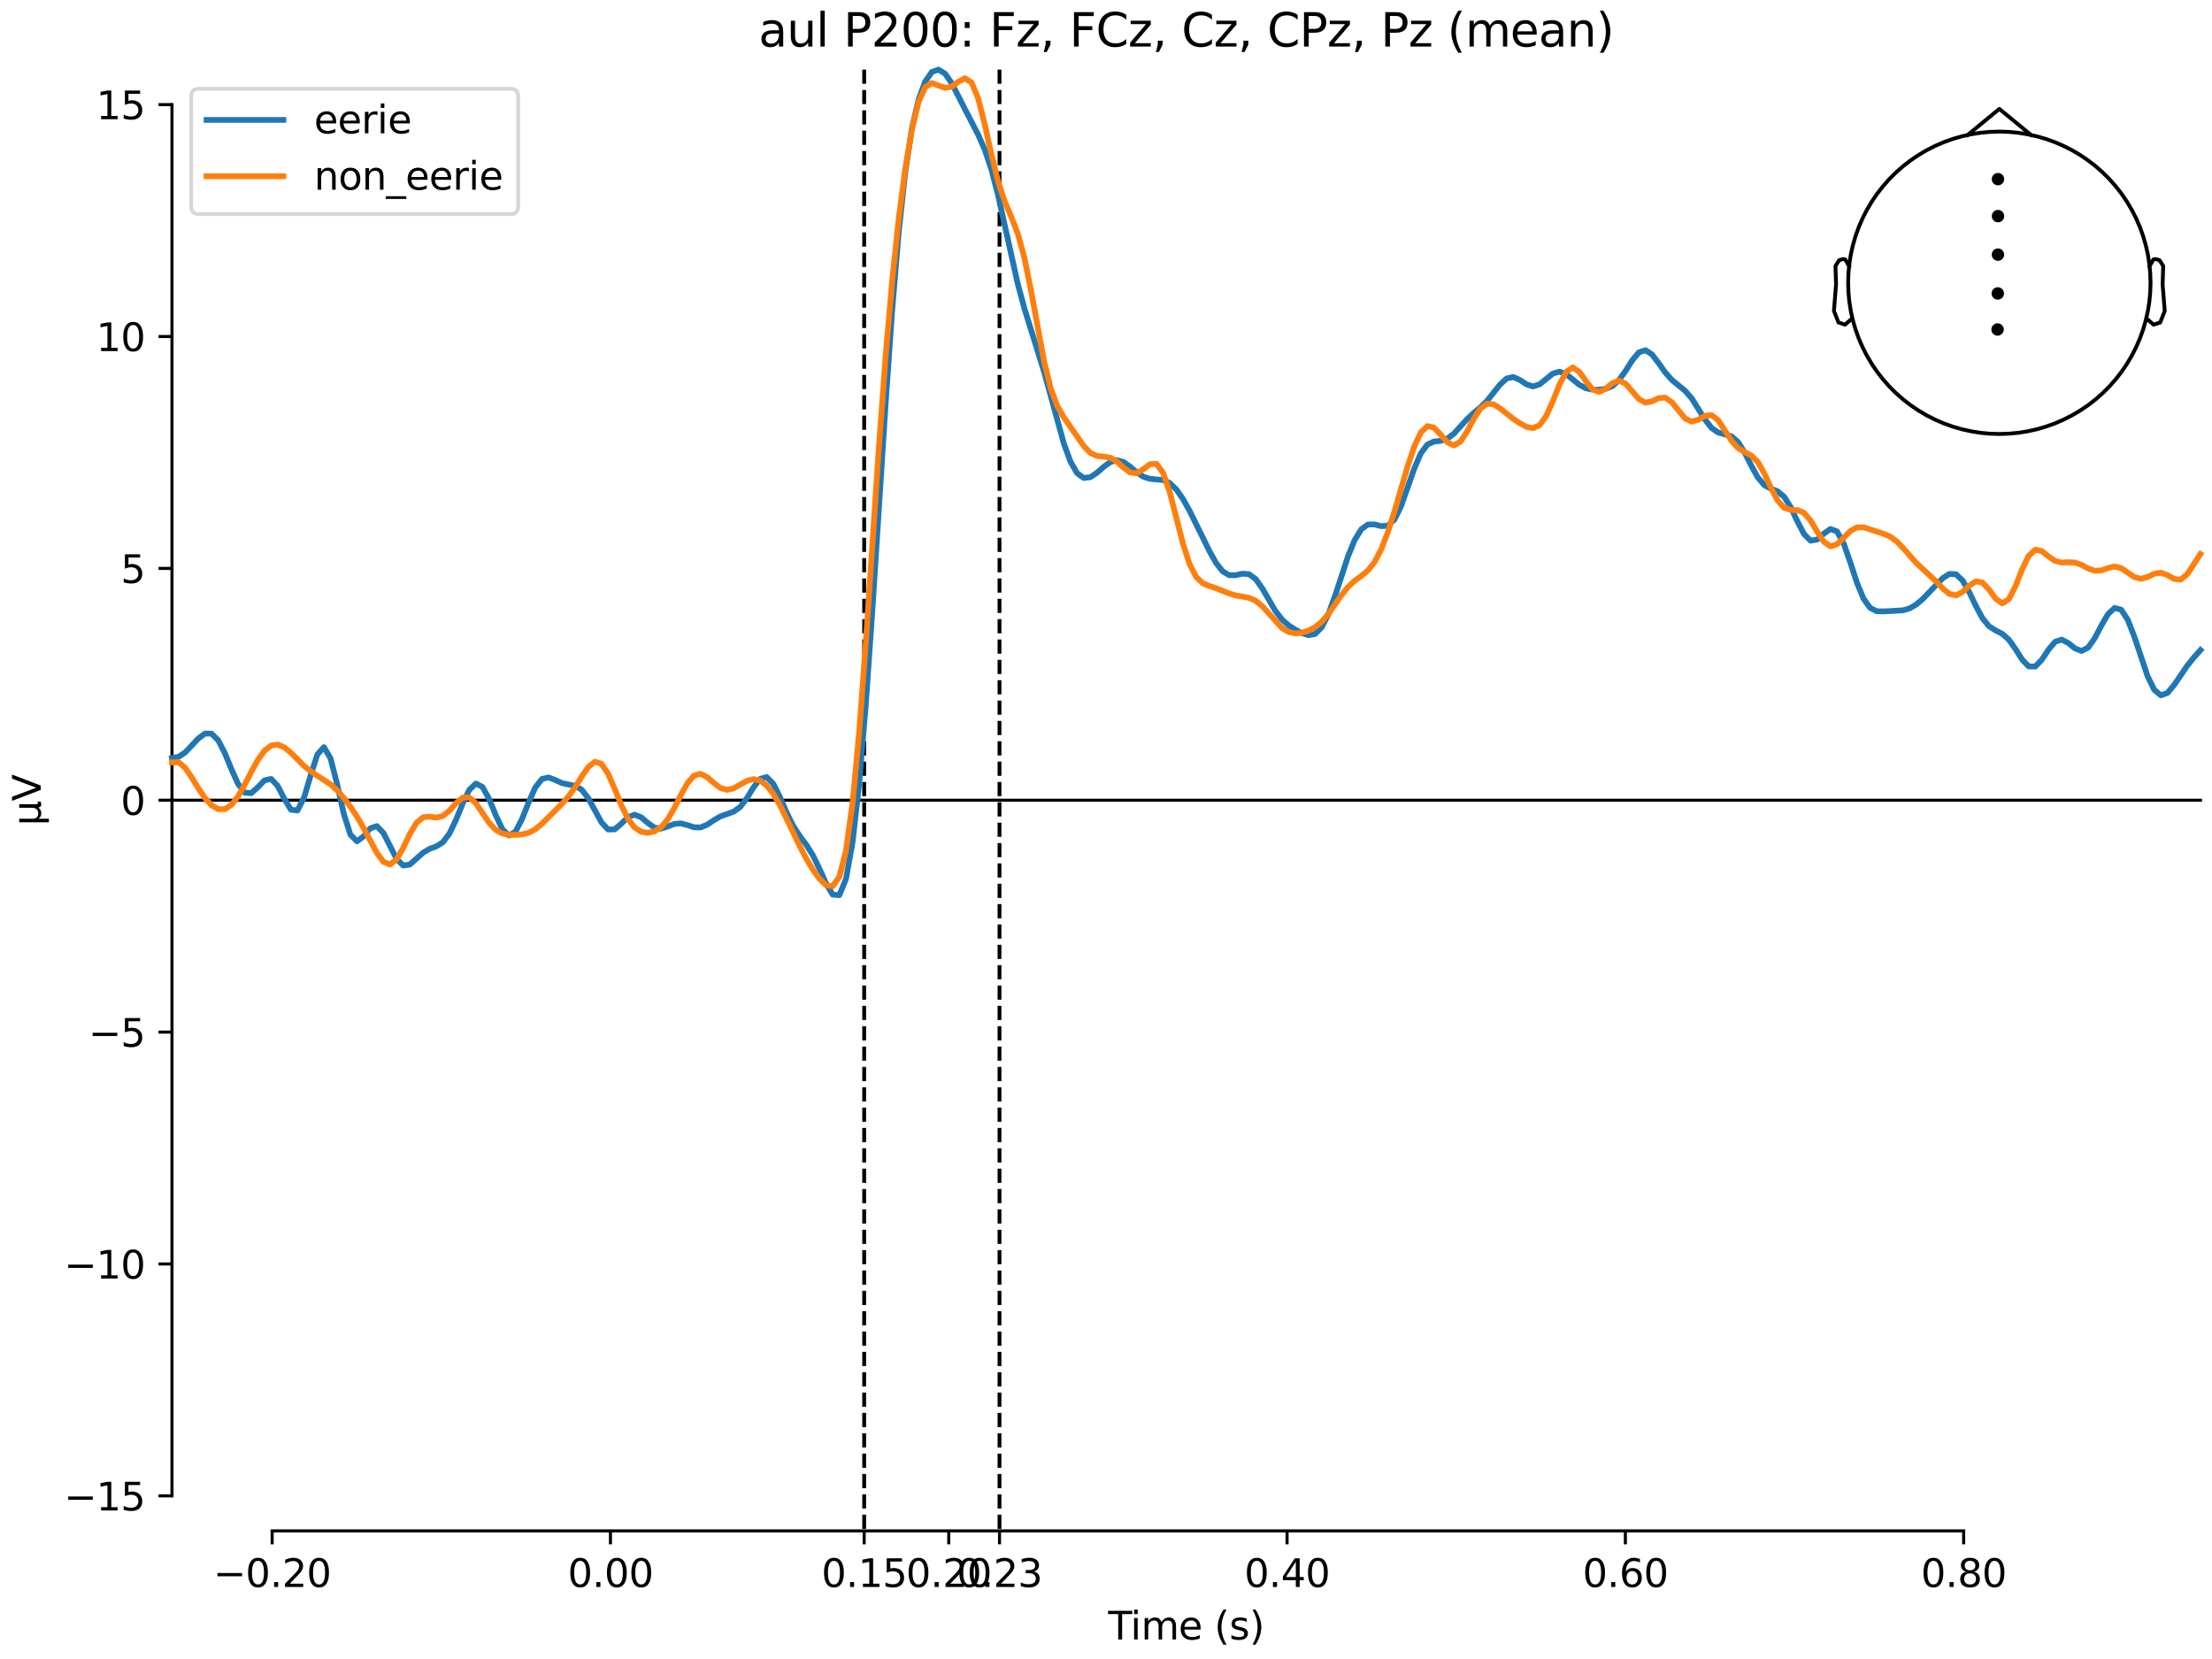 <?xml version="1.0" encoding="utf-8" standalone="no"?>
<!DOCTYPE svg PUBLIC "-//W3C//DTD SVG 1.1//EN"
  "http://www.w3.org/Graphics/SVG/1.1/DTD/svg11.dtd">
<svg xmlns:xlink="http://www.w3.org/1999/xlink" width="576pt" height="432pt" viewBox="0 0 576 432" xmlns="http://www.w3.org/2000/svg" version="1.1">
 <defs>
  <style type="text/css">*{stroke-linejoin: round; stroke-linecap: butt}</style>
 </defs>
 <g id="figure_1">
  <g id="patch_1">
   <path d="M 0 432 
L 576 432 
L 576 0 
L 0 0 
z
" style="fill: #ffffff"/>
  </g>
  <g id="axes_1">
   <g id="patch_2">
    <path d="M 44.783 398.644 
L 573 398.644 
L 573 18.118 
L 44.783 18.118 
L 44.783 398.644 
z
" style="fill: none; opacity: 0"/>
   </g>
   <g id="patch_3">
    <path d="M 44.783 389.519 
L 44.783 27.243 
" style="fill: none; stroke: #000000; stroke-width: 0.8; stroke-linejoin: miter; stroke-linecap: square"/>
   </g>
   <g id="LineCollection_1">
    <path d="M 225.031 18.118 
L 225.031 398.644 
" clip-path="url(#p346b841461)" style="fill: none; stroke-dasharray: 3.7,1.6; stroke-dashoffset: 0; stroke: #000000"/>
    <path d="M 260.268 18.118 
L 260.268 398.644 
" clip-path="url(#p346b841461)" style="fill: none; stroke-dasharray: 3.7,1.6; stroke-dashoffset: 0; stroke: #000000"/>
   </g>
   <g id="matplotlib.axis_1">
    <g id="xtick_1">
     <g id="line2d_1">
      <defs>
       <path id="mb85f3ccad8" d="M 0 0 
L 0 3.5 
" style="stroke: #000000; stroke-width: 0.8"/>
      </defs>
      <g>
       <use xlink:href="#mb85f3ccad8" x="70.867" y="398.644" style="stroke: #000000; stroke-width: 0.8"/>
      </g>
     </g>
     <g id="text_1">
      <!-- −0.20 -->
      <g transform="translate(55.544 413.242) scale(0.1 -0.1)">
       <defs>
        <path id="DejaVuSans-2212" d="M 678 2272 
L 4684 2272 
L 4684 1741 
L 678 1741 
L 678 2272 
z
" transform="scale(0.016)"/>
        <path id="DejaVuSans-30" d="M 2034 4250 
Q 1547 4250 1301 3770 
Q 1056 3291 1056 2328 
Q 1056 1369 1301 889 
Q 1547 409 2034 409 
Q 2525 409 2770 889 
Q 3016 1369 3016 2328 
Q 3016 3291 2770 3770 
Q 2525 4250 2034 4250 
z
M 2034 4750 
Q 2819 4750 3233 4129 
Q 3647 3509 3647 2328 
Q 3647 1150 3233 529 
Q 2819 -91 2034 -91 
Q 1250 -91 836 529 
Q 422 1150 422 2328 
Q 422 3509 836 4129 
Q 1250 4750 2034 4750 
z
" transform="scale(0.016)"/>
        <path id="DejaVuSans-2e" d="M 684 794 
L 1344 794 
L 1344 0 
L 684 0 
L 684 794 
z
" transform="scale(0.016)"/>
        <path id="DejaVuSans-32" d="M 1228 531 
L 3431 531 
L 3431 0 
L 469 0 
L 469 531 
Q 828 903 1448 1529 
Q 2069 2156 2228 2338 
Q 2531 2678 2651 2914 
Q 2772 3150 2772 3378 
Q 2772 3750 2511 3984 
Q 2250 4219 1831 4219 
Q 1534 4219 1204 4116 
Q 875 4013 500 3803 
L 500 4441 
Q 881 4594 1212 4672 
Q 1544 4750 1819 4750 
Q 2544 4750 2975 4387 
Q 3406 4025 3406 3419 
Q 3406 3131 3298 2873 
Q 3191 2616 2906 2266 
Q 2828 2175 2409 1742 
Q 1991 1309 1228 531 
z
" transform="scale(0.016)"/>
       </defs>
       <use xlink:href="#DejaVuSans-2212"/>
       <use xlink:href="#DejaVuSans-30" transform="translate(83.789 0)"/>
       <use xlink:href="#DejaVuSans-2e" transform="translate(147.412 0)"/>
       <use xlink:href="#DejaVuSans-32" transform="translate(179.199 0)"/>
       <use xlink:href="#DejaVuSans-30" transform="translate(242.822 0)"/>
      </g>
     </g>
    </g>
    <g id="xtick_2">
     <g id="line2d_2">
      <g>
       <use xlink:href="#mb85f3ccad8" x="158.96" y="398.644" style="stroke: #000000; stroke-width: 0.8"/>
      </g>
     </g>
     <g id="text_2">
      <!-- 0.00 -->
      <g transform="translate(147.828 413.242) scale(0.1 -0.1)">
       <use xlink:href="#DejaVuSans-30"/>
       <use xlink:href="#DejaVuSans-2e" transform="translate(63.623 0)"/>
       <use xlink:href="#DejaVuSans-30" transform="translate(95.41 0)"/>
       <use xlink:href="#DejaVuSans-30" transform="translate(159.033 0)"/>
      </g>
     </g>
    </g>
    <g id="xtick_3">
     <g id="line2d_3">
      <g>
       <use xlink:href="#mb85f3ccad8" x="225.031" y="398.644" style="stroke: #000000; stroke-width: 0.8"/>
      </g>
     </g>
     <g id="text_3">
      <!-- 0.15 -->
      <g transform="translate(213.898 413.242) scale(0.1 -0.1)">
       <defs>
        <path id="DejaVuSans-31" d="M 794 531 
L 1825 531 
L 1825 4091 
L 703 3866 
L 703 4441 
L 1819 4666 
L 2450 4666 
L 2450 531 
L 3481 531 
L 3481 0 
L 794 0 
L 794 531 
z
" transform="scale(0.016)"/>
        <path id="DejaVuSans-35" d="M 691 4666 
L 3169 4666 
L 3169 4134 
L 1269 4134 
L 1269 2991 
Q 1406 3038 1543 3061 
Q 1681 3084 1819 3084 
Q 2600 3084 3056 2656 
Q 3513 2228 3513 1497 
Q 3513 744 3044 326 
Q 2575 -91 1722 -91 
Q 1428 -91 1123 -41 
Q 819 9 494 109 
L 494 744 
Q 775 591 1075 516 
Q 1375 441 1709 441 
Q 2250 441 2565 725 
Q 2881 1009 2881 1497 
Q 2881 1984 2565 2268 
Q 2250 2553 1709 2553 
Q 1456 2553 1204 2497 
Q 953 2441 691 2322 
L 691 4666 
z
" transform="scale(0.016)"/>
       </defs>
       <use xlink:href="#DejaVuSans-30"/>
       <use xlink:href="#DejaVuSans-2e" transform="translate(63.623 0)"/>
       <use xlink:href="#DejaVuSans-31" transform="translate(95.41 0)"/>
       <use xlink:href="#DejaVuSans-35" transform="translate(159.033 0)"/>
      </g>
     </g>
    </g>
    <g id="xtick_4">
     <g id="line2d_4">
      <g>
       <use xlink:href="#mb85f3ccad8" x="247.054" y="398.644" style="stroke: #000000; stroke-width: 0.8"/>
      </g>
     </g>
     <g id="text_4">
      <!-- 0.20 -->
      <g transform="translate(235.921 413.242) scale(0.1 -0.1)">
       <use xlink:href="#DejaVuSans-30"/>
       <use xlink:href="#DejaVuSans-2e" transform="translate(63.623 0)"/>
       <use xlink:href="#DejaVuSans-32" transform="translate(95.41 0)"/>
       <use xlink:href="#DejaVuSans-30" transform="translate(159.033 0)"/>
      </g>
     </g>
    </g>
    <g id="xtick_5">
     <g id="line2d_5">
      <g>
       <use xlink:href="#mb85f3ccad8" x="260.268" y="398.644" style="stroke: #000000; stroke-width: 0.8"/>
      </g>
     </g>
     <g id="text_5">
      <!-- 0.23 -->
      <g transform="translate(249.135 413.242) scale(0.1 -0.1)">
       <defs>
        <path id="DejaVuSans-33" d="M 2597 2516 
Q 3050 2419 3304 2112 
Q 3559 1806 3559 1356 
Q 3559 666 3084 287 
Q 2609 -91 1734 -91 
Q 1441 -91 1130 -33 
Q 819 25 488 141 
L 488 750 
Q 750 597 1062 519 
Q 1375 441 1716 441 
Q 2309 441 2620 675 
Q 2931 909 2931 1356 
Q 2931 1769 2642 2001 
Q 2353 2234 1838 2234 
L 1294 2234 
L 1294 2753 
L 1863 2753 
Q 2328 2753 2575 2939 
Q 2822 3125 2822 3475 
Q 2822 3834 2567 4026 
Q 2313 4219 1838 4219 
Q 1578 4219 1281 4162 
Q 984 4106 628 3988 
L 628 4550 
Q 988 4650 1302 4700 
Q 1616 4750 1894 4750 
Q 2613 4750 3031 4423 
Q 3450 4097 3450 3541 
Q 3450 3153 3228 2886 
Q 3006 2619 2597 2516 
z
" transform="scale(0.016)"/>
       </defs>
       <use xlink:href="#DejaVuSans-30"/>
       <use xlink:href="#DejaVuSans-2e" transform="translate(63.623 0)"/>
       <use xlink:href="#DejaVuSans-32" transform="translate(95.41 0)"/>
       <use xlink:href="#DejaVuSans-33" transform="translate(159.033 0)"/>
      </g>
     </g>
    </g>
    <g id="xtick_6">
     <g id="line2d_6">
      <g>
       <use xlink:href="#mb85f3ccad8" x="335.147" y="398.644" style="stroke: #000000; stroke-width: 0.8"/>
      </g>
     </g>
     <g id="text_6">
      <!-- 0.40 -->
      <g transform="translate(324.015 413.242) scale(0.1 -0.1)">
       <defs>
        <path id="DejaVuSans-34" d="M 2419 4116 
L 825 1625 
L 2419 1625 
L 2419 4116 
z
M 2253 4666 
L 3047 4666 
L 3047 1625 
L 3713 1625 
L 3713 1100 
L 3047 1100 
L 3047 0 
L 2419 0 
L 2419 1100 
L 313 1100 
L 313 1709 
L 2253 4666 
z
" transform="scale(0.016)"/>
       </defs>
       <use xlink:href="#DejaVuSans-30"/>
       <use xlink:href="#DejaVuSans-2e" transform="translate(63.623 0)"/>
       <use xlink:href="#DejaVuSans-34" transform="translate(95.41 0)"/>
       <use xlink:href="#DejaVuSans-30" transform="translate(159.033 0)"/>
      </g>
     </g>
    </g>
    <g id="xtick_7">
     <g id="line2d_7">
      <g>
       <use xlink:href="#mb85f3ccad8" x="423.241" y="398.644" style="stroke: #000000; stroke-width: 0.8"/>
      </g>
     </g>
     <g id="text_7">
      <!-- 0.60 -->
      <g transform="translate(412.108 413.242) scale(0.1 -0.1)">
       <defs>
        <path id="DejaVuSans-36" d="M 2113 2584 
Q 1688 2584 1439 2293 
Q 1191 2003 1191 1497 
Q 1191 994 1439 701 
Q 1688 409 2113 409 
Q 2538 409 2786 701 
Q 3034 994 3034 1497 
Q 3034 2003 2786 2293 
Q 2538 2584 2113 2584 
z
M 3366 4563 
L 3366 3988 
Q 3128 4100 2886 4159 
Q 2644 4219 2406 4219 
Q 1781 4219 1451 3797 
Q 1122 3375 1075 2522 
Q 1259 2794 1537 2939 
Q 1816 3084 2150 3084 
Q 2853 3084 3261 2657 
Q 3669 2231 3669 1497 
Q 3669 778 3244 343 
Q 2819 -91 2113 -91 
Q 1303 -91 875 529 
Q 447 1150 447 2328 
Q 447 3434 972 4092 
Q 1497 4750 2381 4750 
Q 2619 4750 2861 4703 
Q 3103 4656 3366 4563 
z
" transform="scale(0.016)"/>
       </defs>
       <use xlink:href="#DejaVuSans-30"/>
       <use xlink:href="#DejaVuSans-2e" transform="translate(63.623 0)"/>
       <use xlink:href="#DejaVuSans-36" transform="translate(95.41 0)"/>
       <use xlink:href="#DejaVuSans-30" transform="translate(159.033 0)"/>
      </g>
     </g>
    </g>
    <g id="xtick_8">
     <g id="line2d_8">
      <g>
       <use xlink:href="#mb85f3ccad8" x="511.334" y="398.644" style="stroke: #000000; stroke-width: 0.8"/>
      </g>
     </g>
     <g id="text_8">
      <!-- 0.80 -->
      <g transform="translate(500.202 413.242) scale(0.1 -0.1)">
       <defs>
        <path id="DejaVuSans-38" d="M 2034 2216 
Q 1584 2216 1326 1975 
Q 1069 1734 1069 1313 
Q 1069 891 1326 650 
Q 1584 409 2034 409 
Q 2484 409 2743 651 
Q 3003 894 3003 1313 
Q 3003 1734 2745 1975 
Q 2488 2216 2034 2216 
z
M 1403 2484 
Q 997 2584 770 2862 
Q 544 3141 544 3541 
Q 544 4100 942 4425 
Q 1341 4750 2034 4750 
Q 2731 4750 3128 4425 
Q 3525 4100 3525 3541 
Q 3525 3141 3298 2862 
Q 3072 2584 2669 2484 
Q 3125 2378 3379 2068 
Q 3634 1759 3634 1313 
Q 3634 634 3220 271 
Q 2806 -91 2034 -91 
Q 1263 -91 848 271 
Q 434 634 434 1313 
Q 434 1759 690 2068 
Q 947 2378 1403 2484 
z
M 1172 3481 
Q 1172 3119 1398 2916 
Q 1625 2713 2034 2713 
Q 2441 2713 2670 2916 
Q 2900 3119 2900 3481 
Q 2900 3844 2670 4047 
Q 2441 4250 2034 4250 
Q 1625 4250 1398 4047 
Q 1172 3844 1172 3481 
z
" transform="scale(0.016)"/>
       </defs>
       <use xlink:href="#DejaVuSans-30"/>
       <use xlink:href="#DejaVuSans-2e" transform="translate(63.623 0)"/>
       <use xlink:href="#DejaVuSans-38" transform="translate(95.41 0)"/>
       <use xlink:href="#DejaVuSans-30" transform="translate(159.033 0)"/>
      </g>
     </g>
    </g>
    <g id="text_9">
     <!-- Time (s) -->
     <g transform="translate(288.562 426.92) scale(0.1 -0.1)">
      <defs>
       <path id="DejaVuSans-54" d="M -19 4666 
L 3928 4666 
L 3928 4134 
L 2272 4134 
L 2272 0 
L 1638 0 
L 1638 4134 
L -19 4134 
L -19 4666 
z
" transform="scale(0.016)"/>
       <path id="DejaVuSans-69" d="M 603 3500 
L 1178 3500 
L 1178 0 
L 603 0 
L 603 3500 
z
M 603 4863 
L 1178 4863 
L 1178 4134 
L 603 4134 
L 603 4863 
z
" transform="scale(0.016)"/>
       <path id="DejaVuSans-6d" d="M 3328 2828 
Q 3544 3216 3844 3400 
Q 4144 3584 4550 3584 
Q 5097 3584 5394 3201 
Q 5691 2819 5691 2113 
L 5691 0 
L 5113 0 
L 5113 2094 
Q 5113 2597 4934 2840 
Q 4756 3084 4391 3084 
Q 3944 3084 3684 2787 
Q 3425 2491 3425 1978 
L 3425 0 
L 2847 0 
L 2847 2094 
Q 2847 2600 2669 2842 
Q 2491 3084 2119 3084 
Q 1678 3084 1418 2786 
Q 1159 2488 1159 1978 
L 1159 0 
L 581 0 
L 581 3500 
L 1159 3500 
L 1159 2956 
Q 1356 3278 1631 3431 
Q 1906 3584 2284 3584 
Q 2666 3584 2933 3390 
Q 3200 3197 3328 2828 
z
" transform="scale(0.016)"/>
       <path id="DejaVuSans-65" d="M 3597 1894 
L 3597 1613 
L 953 1613 
Q 991 1019 1311 708 
Q 1631 397 2203 397 
Q 2534 397 2845 478 
Q 3156 559 3463 722 
L 3463 178 
Q 3153 47 2828 -22 
Q 2503 -91 2169 -91 
Q 1331 -91 842 396 
Q 353 884 353 1716 
Q 353 2575 817 3079 
Q 1281 3584 2069 3584 
Q 2775 3584 3186 3129 
Q 3597 2675 3597 1894 
z
M 3022 2063 
Q 3016 2534 2758 2815 
Q 2500 3097 2075 3097 
Q 1594 3097 1305 2825 
Q 1016 2553 972 2059 
L 3022 2063 
z
" transform="scale(0.016)"/>
       <path id="DejaVuSans-20" transform="scale(0.016)"/>
       <path id="DejaVuSans-28" d="M 1984 4856 
Q 1566 4138 1362 3434 
Q 1159 2731 1159 2009 
Q 1159 1288 1364 580 
Q 1569 -128 1984 -844 
L 1484 -844 
Q 1016 -109 783 600 
Q 550 1309 550 2009 
Q 550 2706 781 3412 
Q 1013 4119 1484 4856 
L 1984 4856 
z
" transform="scale(0.016)"/>
       <path id="DejaVuSans-73" d="M 2834 3397 
L 2834 2853 
Q 2591 2978 2328 3040 
Q 2066 3103 1784 3103 
Q 1356 3103 1142 2972 
Q 928 2841 928 2578 
Q 928 2378 1081 2264 
Q 1234 2150 1697 2047 
L 1894 2003 
Q 2506 1872 2764 1633 
Q 3022 1394 3022 966 
Q 3022 478 2636 193 
Q 2250 -91 1575 -91 
Q 1294 -91 989 -36 
Q 684 19 347 128 
L 347 722 
Q 666 556 975 473 
Q 1284 391 1588 391 
Q 1994 391 2212 530 
Q 2431 669 2431 922 
Q 2431 1156 2273 1281 
Q 2116 1406 1581 1522 
L 1381 1569 
Q 847 1681 609 1914 
Q 372 2147 372 2553 
Q 372 3047 722 3315 
Q 1072 3584 1716 3584 
Q 2034 3584 2315 3537 
Q 2597 3491 2834 3397 
z
" transform="scale(0.016)"/>
       <path id="DejaVuSans-29" d="M 513 4856 
L 1013 4856 
Q 1481 4119 1714 3412 
Q 1947 2706 1947 2009 
Q 1947 1309 1714 600 
Q 1481 -109 1013 -844 
L 513 -844 
Q 928 -128 1133 580 
Q 1338 1288 1338 2009 
Q 1338 2731 1133 3434 
Q 928 4138 513 4856 
z
" transform="scale(0.016)"/>
      </defs>
      <use xlink:href="#DejaVuSans-54"/>
      <use xlink:href="#DejaVuSans-69" transform="translate(57.959 0)"/>
      <use xlink:href="#DejaVuSans-6d" transform="translate(85.742 0)"/>
      <use xlink:href="#DejaVuSans-65" transform="translate(183.154 0)"/>
      <use xlink:href="#DejaVuSans-20" transform="translate(244.678 0)"/>
      <use xlink:href="#DejaVuSans-28" transform="translate(276.465 0)"/>
      <use xlink:href="#DejaVuSans-73" transform="translate(315.479 0)"/>
      <use xlink:href="#DejaVuSans-29" transform="translate(367.578 0)"/>
     </g>
    </g>
   </g>
   <g id="matplotlib.axis_2">
    <g id="ytick_1">
     <g id="line2d_9">
      <defs>
       <path id="m687541870d" d="M 0 0 
L -3.5 0 
" style="stroke: #000000; stroke-width: 0.8"/>
      </defs>
      <g>
       <use xlink:href="#m687541870d" x="44.783" y="389.519" style="stroke: #000000; stroke-width: 0.8"/>
      </g>
     </g>
     <g id="text_10">
      <!-- −15 -->
      <g transform="translate(16.678 393.318) scale(0.1 -0.1)">
       <use xlink:href="#DejaVuSans-2212"/>
       <use xlink:href="#DejaVuSans-31" transform="translate(83.789 0)"/>
       <use xlink:href="#DejaVuSans-35" transform="translate(147.412 0)"/>
      </g>
     </g>
    </g>
    <g id="ytick_2">
     <g id="line2d_10">
      <g>
       <use xlink:href="#m687541870d" x="44.783" y="329.14" style="stroke: #000000; stroke-width: 0.8"/>
      </g>
     </g>
     <g id="text_11">
      <!-- −10 -->
      <g transform="translate(16.678 332.939) scale(0.1 -0.1)">
       <use xlink:href="#DejaVuSans-2212"/>
       <use xlink:href="#DejaVuSans-31" transform="translate(83.789 0)"/>
       <use xlink:href="#DejaVuSans-30" transform="translate(147.412 0)"/>
      </g>
     </g>
    </g>
    <g id="ytick_3">
     <g id="line2d_11">
      <g>
       <use xlink:href="#m687541870d" x="44.783" y="268.76" style="stroke: #000000; stroke-width: 0.8"/>
      </g>
     </g>
     <g id="text_12">
      <!-- −5 -->
      <g transform="translate(23.041 272.56) scale(0.1 -0.1)">
       <use xlink:href="#DejaVuSans-2212"/>
       <use xlink:href="#DejaVuSans-35" transform="translate(83.789 0)"/>
      </g>
     </g>
    </g>
    <g id="ytick_4">
     <g id="line2d_12">
      <g>
       <use xlink:href="#m687541870d" x="44.783" y="208.381" style="stroke: #000000; stroke-width: 0.8"/>
      </g>
     </g>
     <g id="text_13">
      <!-- 0 -->
      <g transform="translate(31.421 212.18) scale(0.1 -0.1)">
       <use xlink:href="#DejaVuSans-30"/>
      </g>
     </g>
    </g>
    <g id="ytick_5">
     <g id="line2d_13">
      <g>
       <use xlink:href="#m687541870d" x="44.783" y="148.002" style="stroke: #000000; stroke-width: 0.8"/>
      </g>
     </g>
     <g id="text_14">
      <!-- 5 -->
      <g transform="translate(31.421 151.801) scale(0.1 -0.1)">
       <use xlink:href="#DejaVuSans-35"/>
      </g>
     </g>
    </g>
    <g id="ytick_6">
     <g id="line2d_14">
      <g>
       <use xlink:href="#m687541870d" x="44.783" y="87.622" style="stroke: #000000; stroke-width: 0.8"/>
      </g>
     </g>
     <g id="text_15">
      <!-- 10 -->
      <g transform="translate(25.058 91.421) scale(0.1 -0.1)">
       <use xlink:href="#DejaVuSans-31"/>
       <use xlink:href="#DejaVuSans-30" transform="translate(63.623 0)"/>
      </g>
     </g>
    </g>
    <g id="ytick_7">
     <g id="line2d_15">
      <g>
       <use xlink:href="#m687541870d" x="44.783" y="27.243" style="stroke: #000000; stroke-width: 0.8"/>
      </g>
     </g>
     <g id="text_16">
      <!-- 15 -->
      <g transform="translate(25.058 31.042) scale(0.1 -0.1)">
       <use xlink:href="#DejaVuSans-31"/>
       <use xlink:href="#DejaVuSans-35" transform="translate(63.623 0)"/>
      </g>
     </g>
    </g>
    <g id="text_17">
     <!-- µV -->
     <g transform="translate(10.599 214.982) rotate(-90) scale(0.1 -0.1)">
      <defs>
       <path id="DejaVuSans-b5" d="M 544 -1331 
L 544 3500 
L 1119 3500 
L 1119 1325 
Q 1119 872 1334 640 
Q 1550 409 1972 409 
Q 2434 409 2667 671 
Q 2900 934 2900 1459 
L 2900 3500 
L 3475 3500 
L 3475 806 
Q 3475 619 3529 530 
Q 3584 441 3700 441 
Q 3728 441 3778 458 
Q 3828 475 3916 513 
L 3916 50 
Q 3788 -22 3673 -56 
Q 3559 -91 3450 -91 
Q 3234 -91 3106 31 
Q 2978 153 2931 403 
Q 2775 156 2548 32 
Q 2322 -91 2016 -91 
Q 1697 -91 1473 31 
Q 1250 153 1119 397 
L 1119 -1331 
L 544 -1331 
z
" transform="scale(0.016)"/>
       <path id="DejaVuSans-56" d="M 1831 0 
L 50 4666 
L 709 4666 
L 2188 738 
L 3669 4666 
L 4325 4666 
L 2547 0 
L 1831 0 
z
" transform="scale(0.016)"/>
      </defs>
      <use xlink:href="#DejaVuSans-b5"/>
      <use xlink:href="#DejaVuSans-56" transform="translate(63.623 0)"/>
     </g>
    </g>
   </g>
   <g id="patch_4">
    <path d="M 70.867 398.644 
L 511.334 398.644 
" style="fill: none; stroke: #000000; stroke-width: 0.8; stroke-linejoin: miter; stroke-linecap: square"/>
   </g>
   <g id="patch_5">
    <path d="M 44.783 208.381 
L 573 208.381 
" style="fill: none; stroke: #000000; stroke-width: 0.8; stroke-linejoin: miter; stroke-linecap: square"/>
   </g>
   <g id="text_18">
    <!-- aul P200: Fz, FCz, Cz, CPz, Pz (mean) -->
    <g transform="translate(197.529 12.118) scale(0.12 -0.12)">
     <defs>
      <path id="DejaVuSans-61" d="M 2194 1759 
Q 1497 1759 1228 1600 
Q 959 1441 959 1056 
Q 959 750 1161 570 
Q 1363 391 1709 391 
Q 2188 391 2477 730 
Q 2766 1069 2766 1631 
L 2766 1759 
L 2194 1759 
z
M 3341 1997 
L 3341 0 
L 2766 0 
L 2766 531 
Q 2569 213 2275 61 
Q 1981 -91 1556 -91 
Q 1019 -91 701 211 
Q 384 513 384 1019 
Q 384 1609 779 1909 
Q 1175 2209 1959 2209 
L 2766 2209 
L 2766 2266 
Q 2766 2663 2505 2880 
Q 2244 3097 1772 3097 
Q 1472 3097 1187 3025 
Q 903 2953 641 2809 
L 641 3341 
Q 956 3463 1253 3523 
Q 1550 3584 1831 3584 
Q 2591 3584 2966 3190 
Q 3341 2797 3341 1997 
z
" transform="scale(0.016)"/>
      <path id="DejaVuSans-75" d="M 544 1381 
L 544 3500 
L 1119 3500 
L 1119 1403 
Q 1119 906 1312 657 
Q 1506 409 1894 409 
Q 2359 409 2629 706 
Q 2900 1003 2900 1516 
L 2900 3500 
L 3475 3500 
L 3475 0 
L 2900 0 
L 2900 538 
Q 2691 219 2414 64 
Q 2138 -91 1772 -91 
Q 1169 -91 856 284 
Q 544 659 544 1381 
z
M 1991 3584 
L 1991 3584 
z
" transform="scale(0.016)"/>
      <path id="DejaVuSans-6c" d="M 603 4863 
L 1178 4863 
L 1178 0 
L 603 0 
L 603 4863 
z
" transform="scale(0.016)"/>
      <path id="DejaVuSans-50" d="M 1259 4147 
L 1259 2394 
L 2053 2394 
Q 2494 2394 2734 2622 
Q 2975 2850 2975 3272 
Q 2975 3691 2734 3919 
Q 2494 4147 2053 4147 
L 1259 4147 
z
M 628 4666 
L 2053 4666 
Q 2838 4666 3239 4311 
Q 3641 3956 3641 3272 
Q 3641 2581 3239 2228 
Q 2838 1875 2053 1875 
L 1259 1875 
L 1259 0 
L 628 0 
L 628 4666 
z
" transform="scale(0.016)"/>
      <path id="DejaVuSans-3a" d="M 750 794 
L 1409 794 
L 1409 0 
L 750 0 
L 750 794 
z
M 750 3309 
L 1409 3309 
L 1409 2516 
L 750 2516 
L 750 3309 
z
" transform="scale(0.016)"/>
      <path id="DejaVuSans-46" d="M 628 4666 
L 3309 4666 
L 3309 4134 
L 1259 4134 
L 1259 2759 
L 3109 2759 
L 3109 2228 
L 1259 2228 
L 1259 0 
L 628 0 
L 628 4666 
z
" transform="scale(0.016)"/>
      <path id="DejaVuSans-7a" d="M 353 3500 
L 3084 3500 
L 3084 2975 
L 922 459 
L 3084 459 
L 3084 0 
L 275 0 
L 275 525 
L 2438 3041 
L 353 3041 
L 353 3500 
z
" transform="scale(0.016)"/>
      <path id="DejaVuSans-2c" d="M 750 794 
L 1409 794 
L 1409 256 
L 897 -744 
L 494 -744 
L 750 256 
L 750 794 
z
" transform="scale(0.016)"/>
      <path id="DejaVuSans-43" d="M 4122 4306 
L 4122 3641 
Q 3803 3938 3442 4084 
Q 3081 4231 2675 4231 
Q 1875 4231 1450 3742 
Q 1025 3253 1025 2328 
Q 1025 1406 1450 917 
Q 1875 428 2675 428 
Q 3081 428 3442 575 
Q 3803 722 4122 1019 
L 4122 359 
Q 3791 134 3420 21 
Q 3050 -91 2638 -91 
Q 1578 -91 968 557 
Q 359 1206 359 2328 
Q 359 3453 968 4101 
Q 1578 4750 2638 4750 
Q 3056 4750 3426 4639 
Q 3797 4528 4122 4306 
z
" transform="scale(0.016)"/>
      <path id="DejaVuSans-6e" d="M 3513 2113 
L 3513 0 
L 2938 0 
L 2938 2094 
Q 2938 2591 2744 2837 
Q 2550 3084 2163 3084 
Q 1697 3084 1428 2787 
Q 1159 2491 1159 1978 
L 1159 0 
L 581 0 
L 581 3500 
L 1159 3500 
L 1159 2956 
Q 1366 3272 1645 3428 
Q 1925 3584 2291 3584 
Q 2894 3584 3203 3211 
Q 3513 2838 3513 2113 
z
" transform="scale(0.016)"/>
     </defs>
     <use xlink:href="#DejaVuSans-61"/>
     <use xlink:href="#DejaVuSans-75" transform="translate(61.279 0)"/>
     <use xlink:href="#DejaVuSans-6c" transform="translate(124.658 0)"/>
     <use xlink:href="#DejaVuSans-20" transform="translate(152.441 0)"/>
     <use xlink:href="#DejaVuSans-50" transform="translate(184.229 0)"/>
     <use xlink:href="#DejaVuSans-32" transform="translate(244.531 0)"/>
     <use xlink:href="#DejaVuSans-30" transform="translate(308.154 0)"/>
     <use xlink:href="#DejaVuSans-30" transform="translate(371.777 0)"/>
     <use xlink:href="#DejaVuSans-3a" transform="translate(435.4 0)"/>
     <use xlink:href="#DejaVuSans-20" transform="translate(469.092 0)"/>
     <use xlink:href="#DejaVuSans-46" transform="translate(500.879 0)"/>
     <use xlink:href="#DejaVuSans-7a" transform="translate(558.398 0)"/>
     <use xlink:href="#DejaVuSans-2c" transform="translate(610.889 0)"/>
     <use xlink:href="#DejaVuSans-20" transform="translate(642.676 0)"/>
     <use xlink:href="#DejaVuSans-46" transform="translate(674.463 0)"/>
     <use xlink:href="#DejaVuSans-43" transform="translate(731.982 0)"/>
     <use xlink:href="#DejaVuSans-7a" transform="translate(801.807 0)"/>
     <use xlink:href="#DejaVuSans-2c" transform="translate(854.297 0)"/>
     <use xlink:href="#DejaVuSans-20" transform="translate(886.084 0)"/>
     <use xlink:href="#DejaVuSans-43" transform="translate(917.871 0)"/>
     <use xlink:href="#DejaVuSans-7a" transform="translate(987.695 0)"/>
     <use xlink:href="#DejaVuSans-2c" transform="translate(1040.186 0)"/>
     <use xlink:href="#DejaVuSans-20" transform="translate(1071.973 0)"/>
     <use xlink:href="#DejaVuSans-43" transform="translate(1103.76 0)"/>
     <use xlink:href="#DejaVuSans-50" transform="translate(1173.584 0)"/>
     <use xlink:href="#DejaVuSans-7a" transform="translate(1233.887 0)"/>
     <use xlink:href="#DejaVuSans-2c" transform="translate(1286.377 0)"/>
     <use xlink:href="#DejaVuSans-20" transform="translate(1318.164 0)"/>
     <use xlink:href="#DejaVuSans-50" transform="translate(1349.951 0)"/>
     <use xlink:href="#DejaVuSans-7a" transform="translate(1410.254 0)"/>
     <use xlink:href="#DejaVuSans-20" transform="translate(1462.744 0)"/>
     <use xlink:href="#DejaVuSans-28" transform="translate(1494.531 0)"/>
     <use xlink:href="#DejaVuSans-6d" transform="translate(1533.545 0)"/>
     <use xlink:href="#DejaVuSans-65" transform="translate(1630.957 0)"/>
     <use xlink:href="#DejaVuSans-61" transform="translate(1692.48 0)"/>
     <use xlink:href="#DejaVuSans-6e" transform="translate(1753.76 0)"/>
     <use xlink:href="#DejaVuSans-29" transform="translate(1817.139 0)"/>
    </g>
   </g>
   <g id="legend_1">
    <g id="patch_6">
     <path d="M 51.783 55.753 
L 132.925 55.753 
Q 134.925 55.753 134.925 53.753 
L 134.925 25.118 
Q 134.925 23.118 132.925 23.118 
L 51.783 23.118 
Q 49.783 23.118 49.783 25.118 
L 49.783 53.753 
Q 49.783 55.753 51.783 55.753 
z
" style="fill: #ffffff; opacity: 0.8; stroke: #cccccc; stroke-linejoin: miter"/>
    </g>
    <g id="line2d_16">
     <path d="M 53.783 31.217 
L 63.783 31.217 
L 73.783 31.217 
" style="fill: none; stroke: #1f77b4; stroke-width: 1.5; stroke-linecap: square"/>
    </g>
    <g id="text_19">
     <!-- eerie -->
     <g transform="translate(81.783 34.717) scale(0.1 -0.1)">
      <defs>
       <path id="DejaVuSans-72" d="M 2631 2963 
Q 2534 3019 2420 3045 
Q 2306 3072 2169 3072 
Q 1681 3072 1420 2755 
Q 1159 2438 1159 1844 
L 1159 0 
L 581 0 
L 581 3500 
L 1159 3500 
L 1159 2956 
Q 1341 3275 1631 3429 
Q 1922 3584 2338 3584 
Q 2397 3584 2469 3576 
Q 2541 3569 2628 3553 
L 2631 2963 
z
" transform="scale(0.016)"/>
      </defs>
      <use xlink:href="#DejaVuSans-65"/>
      <use xlink:href="#DejaVuSans-65" transform="translate(61.523 0)"/>
      <use xlink:href="#DejaVuSans-72" transform="translate(123.047 0)"/>
      <use xlink:href="#DejaVuSans-69" transform="translate(164.16 0)"/>
      <use xlink:href="#DejaVuSans-65" transform="translate(191.943 0)"/>
     </g>
    </g>
    <g id="line2d_17">
     <path d="M 53.783 45.895 
L 63.783 45.895 
L 73.783 45.895 
" style="fill: none; stroke: #ff7f0e; stroke-width: 1.5; stroke-linecap: square"/>
    </g>
    <g id="text_20">
     <!-- non_eerie -->
     <g transform="translate(81.783 49.395) scale(0.1 -0.1)">
      <defs>
       <path id="DejaVuSans-6f" d="M 1959 3097 
Q 1497 3097 1228 2736 
Q 959 2375 959 1747 
Q 959 1119 1226 758 
Q 1494 397 1959 397 
Q 2419 397 2687 759 
Q 2956 1122 2956 1747 
Q 2956 2369 2687 2733 
Q 2419 3097 1959 3097 
z
M 1959 3584 
Q 2709 3584 3137 3096 
Q 3566 2609 3566 1747 
Q 3566 888 3137 398 
Q 2709 -91 1959 -91 
Q 1206 -91 779 398 
Q 353 888 353 1747 
Q 353 2609 779 3096 
Q 1206 3584 1959 3584 
z
" transform="scale(0.016)"/>
       <path id="DejaVuSans-5f" d="M 3263 -1063 
L 3263 -1509 
L -63 -1509 
L -63 -1063 
L 3263 -1063 
z
" transform="scale(0.016)"/>
      </defs>
      <use xlink:href="#DejaVuSans-6e"/>
      <use xlink:href="#DejaVuSans-6f" transform="translate(63.379 0)"/>
      <use xlink:href="#DejaVuSans-6e" transform="translate(124.561 0)"/>
      <use xlink:href="#DejaVuSans-5f" transform="translate(187.939 0)"/>
      <use xlink:href="#DejaVuSans-65" transform="translate(237.939 0)"/>
      <use xlink:href="#DejaVuSans-65" transform="translate(299.463 0)"/>
      <use xlink:href="#DejaVuSans-72" transform="translate(360.986 0)"/>
      <use xlink:href="#DejaVuSans-69" transform="translate(402.1 0)"/>
      <use xlink:href="#DejaVuSans-65" transform="translate(429.883 0)"/>
     </g>
    </g>
   </g>
   <g id="line2d_18">
    <path d="M 44.783 197.389 
L 46.504 197.073 
L 48.224 195.927 
L 51.665 192.283 
L 53.386 191.015 
L 55.107 191.047 
L 56.827 192.786 
L 58.548 196.118 
L 60.268 200.302 
L 61.989 204.134 
L 63.709 206.407 
L 65.43 206.536 
L 67.151 204.995 
L 68.871 203.21 
L 70.592 202.823 
L 72.312 204.651 
L 74.033 207.995 
L 75.753 210.852 
L 77.474 211.036 
L 79.195 207.632 
L 80.915 201.824 
L 82.636 196.466 
L 84.356 194.554 
L 86.077 197.495 
L 87.797 204.24 
L 89.518 211.884 
L 91.239 217.344 
L 92.959 219.079 
L 94.68 217.786 
L 96.4 215.708 
L 98.121 215.109 
L 99.841 216.915 
L 103.283 223.662 
L 105.003 225.378 
L 106.724 225.123 
L 110.165 222.044 
L 111.886 221.03 
L 113.606 220.394 
L 115.327 219.325 
L 117.047 217.044 
L 118.768 213.428 
L 120.488 209.207 
L 122.209 205.661 
L 123.93 204.027 
L 125.65 204.928 
L 127.371 208.062 
L 129.091 212.264 
L 130.812 215.916 
L 132.532 217.564 
L 134.253 216.528 
L 135.974 213.192 
L 137.694 208.836 
L 139.415 205.02 
L 141.135 202.837 
L 142.856 202.435 
L 144.576 203.111 
L 146.297 203.907 
L 149.738 204.643 
L 151.459 205.627 
L 153.179 207.832 
L 156.62 214.15 
L 158.341 215.994 
L 160.062 215.958 
L 161.782 214.495 
L 163.503 212.827 
L 165.223 212.139 
L 166.944 212.809 
L 168.664 214.264 
L 170.385 215.486 
L 172.106 215.783 
L 173.826 215.245 
L 175.547 214.56 
L 177.267 214.395 
L 178.988 214.851 
L 180.709 215.424 
L 182.429 215.468 
L 184.15 214.742 
L 185.87 213.59 
L 187.591 212.587 
L 191.032 211.365 
L 192.753 210.119 
L 194.473 207.873 
L 196.194 205.066 
L 197.914 202.83 
L 199.635 202.346 
L 201.355 204.089 
L 203.076 207.535 
L 204.797 211.526 
L 206.517 215.009 
L 208.238 217.666 
L 209.958 219.973 
L 211.679 222.711 
L 213.399 226.253 
L 215.12 230.109 
L 216.841 232.964 
L 218.561 233.097 
L 220.282 228.914 
L 222.002 219.359 
L 223.723 204.093 
L 225.443 183.543 
L 227.164 158.907 
L 230.605 105.242 
L 232.326 80.744 
L 234.046 60.244 
L 235.767 44.502 
L 237.488 33.317 
L 239.208 25.873 
L 240.929 21.237 
L 242.649 18.751 
L 244.37 18.118 
L 246.09 19.176 
L 247.811 21.624 
L 251.252 28.401 
L 254.693 35.047 
L 256.414 38.932 
L 258.134 44.048 
L 259.855 50.668 
L 265.017 73.893 
L 266.737 80.274 
L 271.899 96.886 
L 277.061 115.627 
L 278.781 120.285 
L 280.502 123.242 
L 282.222 124.467 
L 283.943 124.255 
L 285.664 123.094 
L 287.384 121.583 
L 289.105 120.332 
L 290.825 119.836 
L 292.546 120.296 
L 294.267 121.516 
L 295.987 122.98 
L 297.708 124.128 
L 299.428 124.682 
L 302.869 124.994 
L 304.59 125.782 
L 306.311 127.442 
L 308.031 129.922 
L 309.752 132.986 
L 313.193 139.958 
L 314.913 143.468 
L 316.634 146.554 
L 318.355 148.759 
L 320.075 149.782 
L 321.796 149.775 
L 323.516 149.393 
L 325.237 149.512 
L 326.957 150.764 
L 328.678 153.183 
L 332.119 159.096 
L 333.84 161.318 
L 335.56 162.845 
L 337.281 163.958 
L 339.001 164.864 
L 340.722 165.407 
L 342.443 165.082 
L 344.163 163.352 
L 345.884 159.997 
L 347.604 155.297 
L 351.046 144.801 
L 352.766 140.595 
L 354.487 137.813 
L 356.207 136.573 
L 357.928 136.555 
L 359.648 137.007 
L 361.369 136.901 
L 363.09 135.314 
L 364.81 131.885 
L 368.251 122.061 
L 369.972 118.055 
L 371.692 115.763 
L 373.413 114.973 
L 375.134 114.79 
L 376.854 114.259 
L 378.575 112.937 
L 382.016 109.147 
L 383.736 107.544 
L 385.457 106.11 
L 387.178 104.438 
L 390.619 100.129 
L 392.339 98.552 
L 394.06 98.179 
L 395.78 98.944 
L 397.501 100.089 
L 399.222 100.632 
L 400.942 100.052 
L 404.383 97.261 
L 406.104 96.775 
L 407.825 97.433 
L 411.266 100.205 
L 412.986 101.107 
L 414.707 101.466 
L 416.427 101.486 
L 418.148 101.246 
L 419.869 100.524 
L 421.589 98.977 
L 423.31 96.566 
L 425.03 93.838 
L 426.751 91.761 
L 428.471 91.186 
L 430.192 92.309 
L 431.913 94.56 
L 433.633 97.001 
L 435.354 98.94 
L 438.795 101.756 
L 440.515 103.736 
L 443.957 109.212 
L 445.677 111.429 
L 447.398 112.619 
L 450.839 113.59 
L 452.559 115.079 
L 454.28 117.796 
L 456.001 121.208 
L 457.721 124.312 
L 459.442 126.331 
L 461.162 127.27 
L 462.883 127.931 
L 464.603 129.37 
L 466.324 132.128 
L 468.045 135.771 
L 469.765 139.076 
L 471.486 140.792 
L 473.206 140.495 
L 474.927 138.947 
L 476.648 137.743 
L 478.368 138.406 
L 480.089 141.521 
L 481.809 146.438 
L 483.53 151.695 
L 485.25 155.871 
L 486.971 158.29 
L 488.692 159.161 
L 490.412 159.212 
L 495.574 158.924 
L 497.294 158.415 
L 499.015 157.394 
L 500.736 155.917 
L 505.897 150.538 
L 507.618 149.454 
L 509.338 149.545 
L 511.059 151.167 
L 512.78 154.165 
L 514.5 157.774 
L 516.221 160.968 
L 517.941 163.071 
L 519.662 164.17 
L 521.382 165.044 
L 523.103 166.567 
L 524.824 169.003 
L 526.544 171.72 
L 528.265 173.545 
L 529.985 173.561 
L 531.706 171.773 
L 533.427 169.164 
L 535.147 167.113 
L 536.868 166.554 
L 538.588 167.445 
L 540.309 168.843 
L 542.029 169.513 
L 543.75 168.626 
L 545.471 166.171 
L 547.191 162.892 
L 548.912 159.919 
L 550.632 158.316 
L 552.353 158.765 
L 554.073 161.412 
L 555.794 165.839 
L 559.235 176.096 
L 560.956 179.621 
L 562.676 181.055 
L 564.397 180.436 
L 566.117 178.4 
L 569.559 173.343 
L 571.279 171.207 
L 573 169.27 
L 573 169.27 
" style="fill: none; stroke: #1f77b4; stroke-width: 1.5; stroke-linecap: square"/>
   </g>
   <g id="line2d_19">
    <path d="M 44.783 198.532 
L 46.504 198.467 
L 48.224 199.95 
L 49.945 202.471 
L 51.665 205.301 
L 53.386 207.829 
L 55.107 209.694 
L 56.827 210.701 
L 58.548 210.702 
L 60.268 209.583 
L 61.989 207.374 
L 63.709 204.344 
L 65.43 200.983 
L 67.151 197.87 
L 68.871 195.494 
L 70.592 194.145 
L 72.312 193.889 
L 74.033 194.604 
L 75.753 196.013 
L 79.195 199.458 
L 80.915 200.882 
L 86.077 204.244 
L 87.797 205.81 
L 89.518 207.763 
L 91.239 210.047 
L 92.959 212.648 
L 94.68 215.615 
L 98.121 222.058 
L 99.841 224.412 
L 101.562 225.123 
L 103.283 223.785 
L 105.003 220.77 
L 106.724 217.17 
L 108.444 214.266 
L 110.165 212.82 
L 111.886 212.665 
L 113.606 212.888 
L 115.327 212.489 
L 117.047 211.077 
L 118.768 209.138 
L 120.488 207.701 
L 122.209 207.656 
L 123.93 209.188 
L 127.371 214.26 
L 129.091 216.108 
L 130.812 217.058 
L 132.532 217.37 
L 134.253 217.4 
L 135.974 217.272 
L 137.694 216.844 
L 139.415 215.922 
L 141.135 214.499 
L 146.297 209.348 
L 148.018 207.417 
L 149.738 205.022 
L 151.459 202.255 
L 153.179 199.726 
L 154.9 198.359 
L 156.62 198.906 
L 158.341 201.477 
L 160.062 205.426 
L 161.782 209.66 
L 163.503 213.171 
L 165.223 215.462 
L 166.944 216.59 
L 168.664 216.875 
L 170.385 216.518 
L 172.106 215.44 
L 173.826 213.435 
L 175.547 210.505 
L 177.267 207.085 
L 178.988 203.969 
L 180.709 201.971 
L 182.429 201.505 
L 184.15 202.375 
L 185.87 203.878 
L 187.591 205.177 
L 189.311 205.682 
L 191.032 205.285 
L 194.473 203.347 
L 196.194 202.879 
L 197.914 203.238 
L 199.635 204.528 
L 201.355 206.701 
L 203.076 209.615 
L 206.517 216.721 
L 208.238 220.317 
L 209.958 223.599 
L 211.679 226.456 
L 213.399 228.836 
L 215.12 230.511 
L 216.841 230.772 
L 218.561 228.323 
L 220.282 221.545 
L 222.002 209.117 
L 223.723 190.741 
L 225.443 167.524 
L 228.885 116.153 
L 230.605 92.894 
L 232.326 73.085 
L 234.046 56.809 
L 235.767 43.706 
L 237.488 33.565 
L 239.208 26.512 
L 240.929 22.673 
L 242.649 21.633 
L 246.09 22.892 
L 247.811 22.564 
L 249.532 21.305 
L 251.252 20.372 
L 252.973 21.454 
L 254.693 25.565 
L 256.414 32.32 
L 258.134 40.111 
L 259.855 47.089 
L 261.576 52.326 
L 263.296 56.365 
L 265.017 60.784 
L 266.737 67.066 
L 268.458 75.559 
L 271.899 94.223 
L 273.62 101.176 
L 275.34 105.754 
L 277.061 108.725 
L 282.222 116.174 
L 283.943 117.952 
L 285.664 118.742 
L 287.384 118.89 
L 289.105 119.179 
L 290.825 120.184 
L 292.546 121.745 
L 294.267 123.04 
L 295.987 123.233 
L 297.708 122.217 
L 299.428 120.901 
L 301.149 120.793 
L 302.869 123.129 
L 304.59 128.117 
L 308.031 141.517 
L 309.752 146.869 
L 311.472 150.224 
L 313.193 151.872 
L 314.913 152.609 
L 316.634 153.163 
L 320.075 154.54 
L 321.796 155.049 
L 325.237 155.675 
L 326.957 156.427 
L 328.678 157.829 
L 333.84 163.552 
L 335.56 164.587 
L 337.281 164.93 
L 339.001 164.756 
L 340.722 164.224 
L 342.443 163.325 
L 344.163 161.915 
L 345.884 159.91 
L 349.325 154.958 
L 351.046 152.82 
L 352.766 151.227 
L 354.487 149.972 
L 356.207 148.539 
L 357.928 146.358 
L 359.648 143.067 
L 361.369 138.623 
L 363.09 133.249 
L 366.531 121.484 
L 368.251 116.327 
L 369.972 112.627 
L 371.692 110.952 
L 373.413 111.352 
L 375.134 113.158 
L 376.854 115.138 
L 378.575 115.998 
L 380.295 115.014 
L 382.016 112.393 
L 383.736 109.131 
L 385.457 106.441 
L 387.178 105.129 
L 388.898 105.263 
L 390.619 106.343 
L 394.06 109.063 
L 395.78 110.227 
L 397.501 111.15 
L 399.222 111.497 
L 400.942 110.685 
L 402.663 108.262 
L 404.383 104.409 
L 406.104 100.115 
L 407.825 96.828 
L 409.545 95.688 
L 411.266 96.832 
L 412.986 99.258 
L 414.707 101.401 
L 416.427 102.079 
L 418.148 101.202 
L 419.869 99.759 
L 421.589 99.087 
L 423.31 99.921 
L 426.751 103.905 
L 428.471 104.838 
L 430.192 104.495 
L 431.913 103.669 
L 433.633 103.54 
L 435.354 104.758 
L 438.795 108.969 
L 440.515 109.798 
L 442.236 109.283 
L 443.957 108.294 
L 445.677 108.087 
L 447.398 109.4 
L 450.839 114.684 
L 452.559 116.657 
L 454.28 117.71 
L 456.001 118.586 
L 457.721 120.298 
L 459.442 123.288 
L 461.162 127.017 
L 462.883 130.321 
L 464.603 132.258 
L 466.324 132.789 
L 468.045 132.822 
L 469.765 133.548 
L 471.486 135.576 
L 473.206 138.477 
L 474.927 141.085 
L 476.648 142.283 
L 478.368 141.738 
L 481.809 138.307 
L 483.53 137.333 
L 485.25 137.303 
L 490.412 138.976 
L 492.133 139.703 
L 493.853 140.93 
L 495.574 142.707 
L 499.015 146.613 
L 504.177 151.41 
L 505.897 153.225 
L 507.618 154.651 
L 509.338 155.035 
L 511.059 154.144 
L 512.78 152.541 
L 514.5 151.381 
L 516.221 151.679 
L 517.941 153.528 
L 519.662 155.884 
L 521.382 157.116 
L 523.103 156.028 
L 524.824 152.659 
L 526.544 148.302 
L 528.265 144.73 
L 529.985 143.138 
L 531.706 143.524 
L 533.427 144.894 
L 535.147 146.07 
L 536.868 146.485 
L 538.588 146.402 
L 540.309 146.481 
L 542.029 147.102 
L 543.75 148.021 
L 545.471 148.624 
L 547.191 148.515 
L 548.912 147.918 
L 550.632 147.531 
L 552.353 147.94 
L 555.794 150.278 
L 557.515 150.728 
L 559.235 150.246 
L 560.956 149.419 
L 562.676 149.13 
L 564.397 149.759 
L 566.117 150.746 
L 567.838 150.938 
L 569.559 149.527 
L 573 144.275 
L 573 144.275 
" style="fill: none; stroke: #ff7f0e; stroke-width: 1.5; stroke-linecap: square"/>
   </g>
  </g>
  <g id="axes_2">
   <g id="PathCollection_1">
    <defs>
     <path id="C0_0_40c77ae1a9" d="M 0 1.118 
C 0.297 1.118 0.581 1 0.791 0.791 
C 1 0.581 1.118 0.297 1.118 -0 
C 1.118 -0.297 1 -0.581 0.791 -0.791 
C 0.581 -1 0.297 -1.118 0 -1.118 
C -0.297 -1.118 -0.581 -1 -0.791 -0.791 
C -1 -0.581 -1.118 -0.297 -1.118 0 
C -1.118 0.297 -1 0.581 -0.791 0.791 
C -0.581 1 -0.297 1.118 0 1.118 
z
"/>
    </defs>
    <g clip-path="url(#p8b23637c66)">
     <use xlink:href="#C0_0_40c77ae1a9" x="520.267" y="46.647" style="stroke: #000000"/>
    </g>
    <g clip-path="url(#p8b23637c66)">
     <use xlink:href="#C0_0_40c77ae1a9" x="520.275" y="56.276" style="stroke: #000000"/>
    </g>
    <g clip-path="url(#p8b23637c66)">
     <use xlink:href="#C0_0_40c77ae1a9" x="520.22" y="76.414" style="stroke: #000000"/>
    </g>
    <g clip-path="url(#p8b23637c66)">
     <use xlink:href="#C0_0_40c77ae1a9" x="520.163" y="85.802" style="stroke: #000000"/>
    </g>
    <g clip-path="url(#p8b23637c66)">
     <use xlink:href="#C0_0_40c77ae1a9" x="520.258" y="66.304" style="stroke: #000000"/>
    </g>
   </g>
   <g id="matplotlib.axis_3"/>
   <g id="matplotlib.axis_4"/>
   <g id="line2d_20">
    <path d="M 559.992 73.637 
L 559.914 71.165 
L 559.682 68.702 
L 559.295 66.26 
L 558.755 63.846 
L 558.065 61.471 
L 557.227 59.144 
L 556.245 56.874 
L 555.122 54.67 
L 553.863 52.542 
L 552.473 50.496 
L 550.957 48.542 
L 549.322 46.687 
L 547.573 44.938 
L 545.718 43.302 
L 543.763 41.786 
L 541.718 40.396 
L 539.589 39.137 
L 537.385 38.014 
L 535.116 37.032 
L 532.789 36.194 
L 530.414 35.504 
L 528 34.965 
L 525.557 34.578 
L 523.095 34.345 
L 520.623 34.267 
L 518.151 34.345 
L 515.689 34.578 
L 513.246 34.965 
L 510.832 35.504 
L 508.457 36.194 
L 506.13 37.032 
L 503.86 38.014 
L 501.656 39.137 
L 499.528 40.396 
L 497.482 41.786 
L 495.528 43.302 
L 493.673 44.938 
L 491.924 46.687 
L 490.288 48.542 
L 488.772 50.496 
L 487.382 52.542 
L 486.123 54.67 
L 485 56.874 
L 484.018 59.144 
L 483.18 61.471 
L 482.49 63.846 
L 481.951 66.26 
L 481.564 68.702 
L 481.331 71.165 
L 481.254 73.637 
L 481.331 76.109 
L 481.564 78.571 
L 481.951 81.014 
L 482.49 83.427 
L 483.18 85.802 
L 484.018 88.129 
L 485 90.399 
L 486.123 92.603 
L 487.382 94.732 
L 488.772 96.777 
L 490.288 98.732 
L 491.924 100.587 
L 493.673 102.336 
L 495.528 103.971 
L 497.482 105.487 
L 499.528 106.877 
L 501.656 108.136 
L 503.86 109.259 
L 506.13 110.241 
L 508.457 111.079 
L 510.832 111.769 
L 513.246 112.309 
L 515.689 112.696 
L 518.151 112.928 
L 520.623 113.006 
L 523.095 112.928 
L 525.557 112.696 
L 528 112.309 
L 530.414 111.769 
L 532.789 111.079 
L 535.116 110.241 
L 537.385 109.259 
L 539.589 108.136 
L 541.718 106.877 
L 543.763 105.487 
L 545.718 103.971 
L 547.573 102.336 
L 549.322 100.587 
L 550.957 98.732 
L 552.473 96.777 
L 553.863 94.732 
L 555.122 92.603 
L 556.245 90.399 
L 557.227 88.129 
L 558.065 85.802 
L 558.755 83.427 
L 559.295 81.014 
L 559.682 78.571 
L 559.914 76.109 
L 559.992 73.637 
" style="fill: none; stroke: #000000; stroke-linecap: square"/>
   </g>
   <g id="line2d_21">
    <path d="M 512.377 35.141 
L 520.623 28.362 
L 528.868 35.141 
" style="fill: none; stroke: #000000; stroke-linecap: square"/>
   </g>
   <g id="line2d_22">
    <path d="M 481.49 69.267 
L 480.466 67.534 
L 479.836 67.471 
L 478.899 67.763 
L 477.954 69.267 
L 478.104 74.07 
L 477.553 80.975 
L 478.734 83.975 
L 480.466 84.534 
L 482.12 83.077 
" style="fill: none; stroke: #000000; stroke-linecap: square"/>
   </g>
   <g id="line2d_23">
    <path d="M 559.756 69.267 
L 560.779 67.534 
L 561.409 67.471 
L 562.346 67.763 
L 563.291 69.267 
L 563.142 74.07 
L 563.693 80.975 
L 562.512 83.975 
L 560.779 84.534 
L 559.126 83.077 
" style="fill: none; stroke: #000000; stroke-linecap: square"/>
   </g>
  </g>
 </g>
 <defs>
  <clipPath id="p346b841461">
   <rect x="44.783" y="18.118" width="528.217" height="380.525"/>
  </clipPath>
  <clipPath id="p8b23637c66">
   <rect x="473.246" y="24.13" width="94.754" height="93.108"/>
  </clipPath>
 </defs>
</svg>
